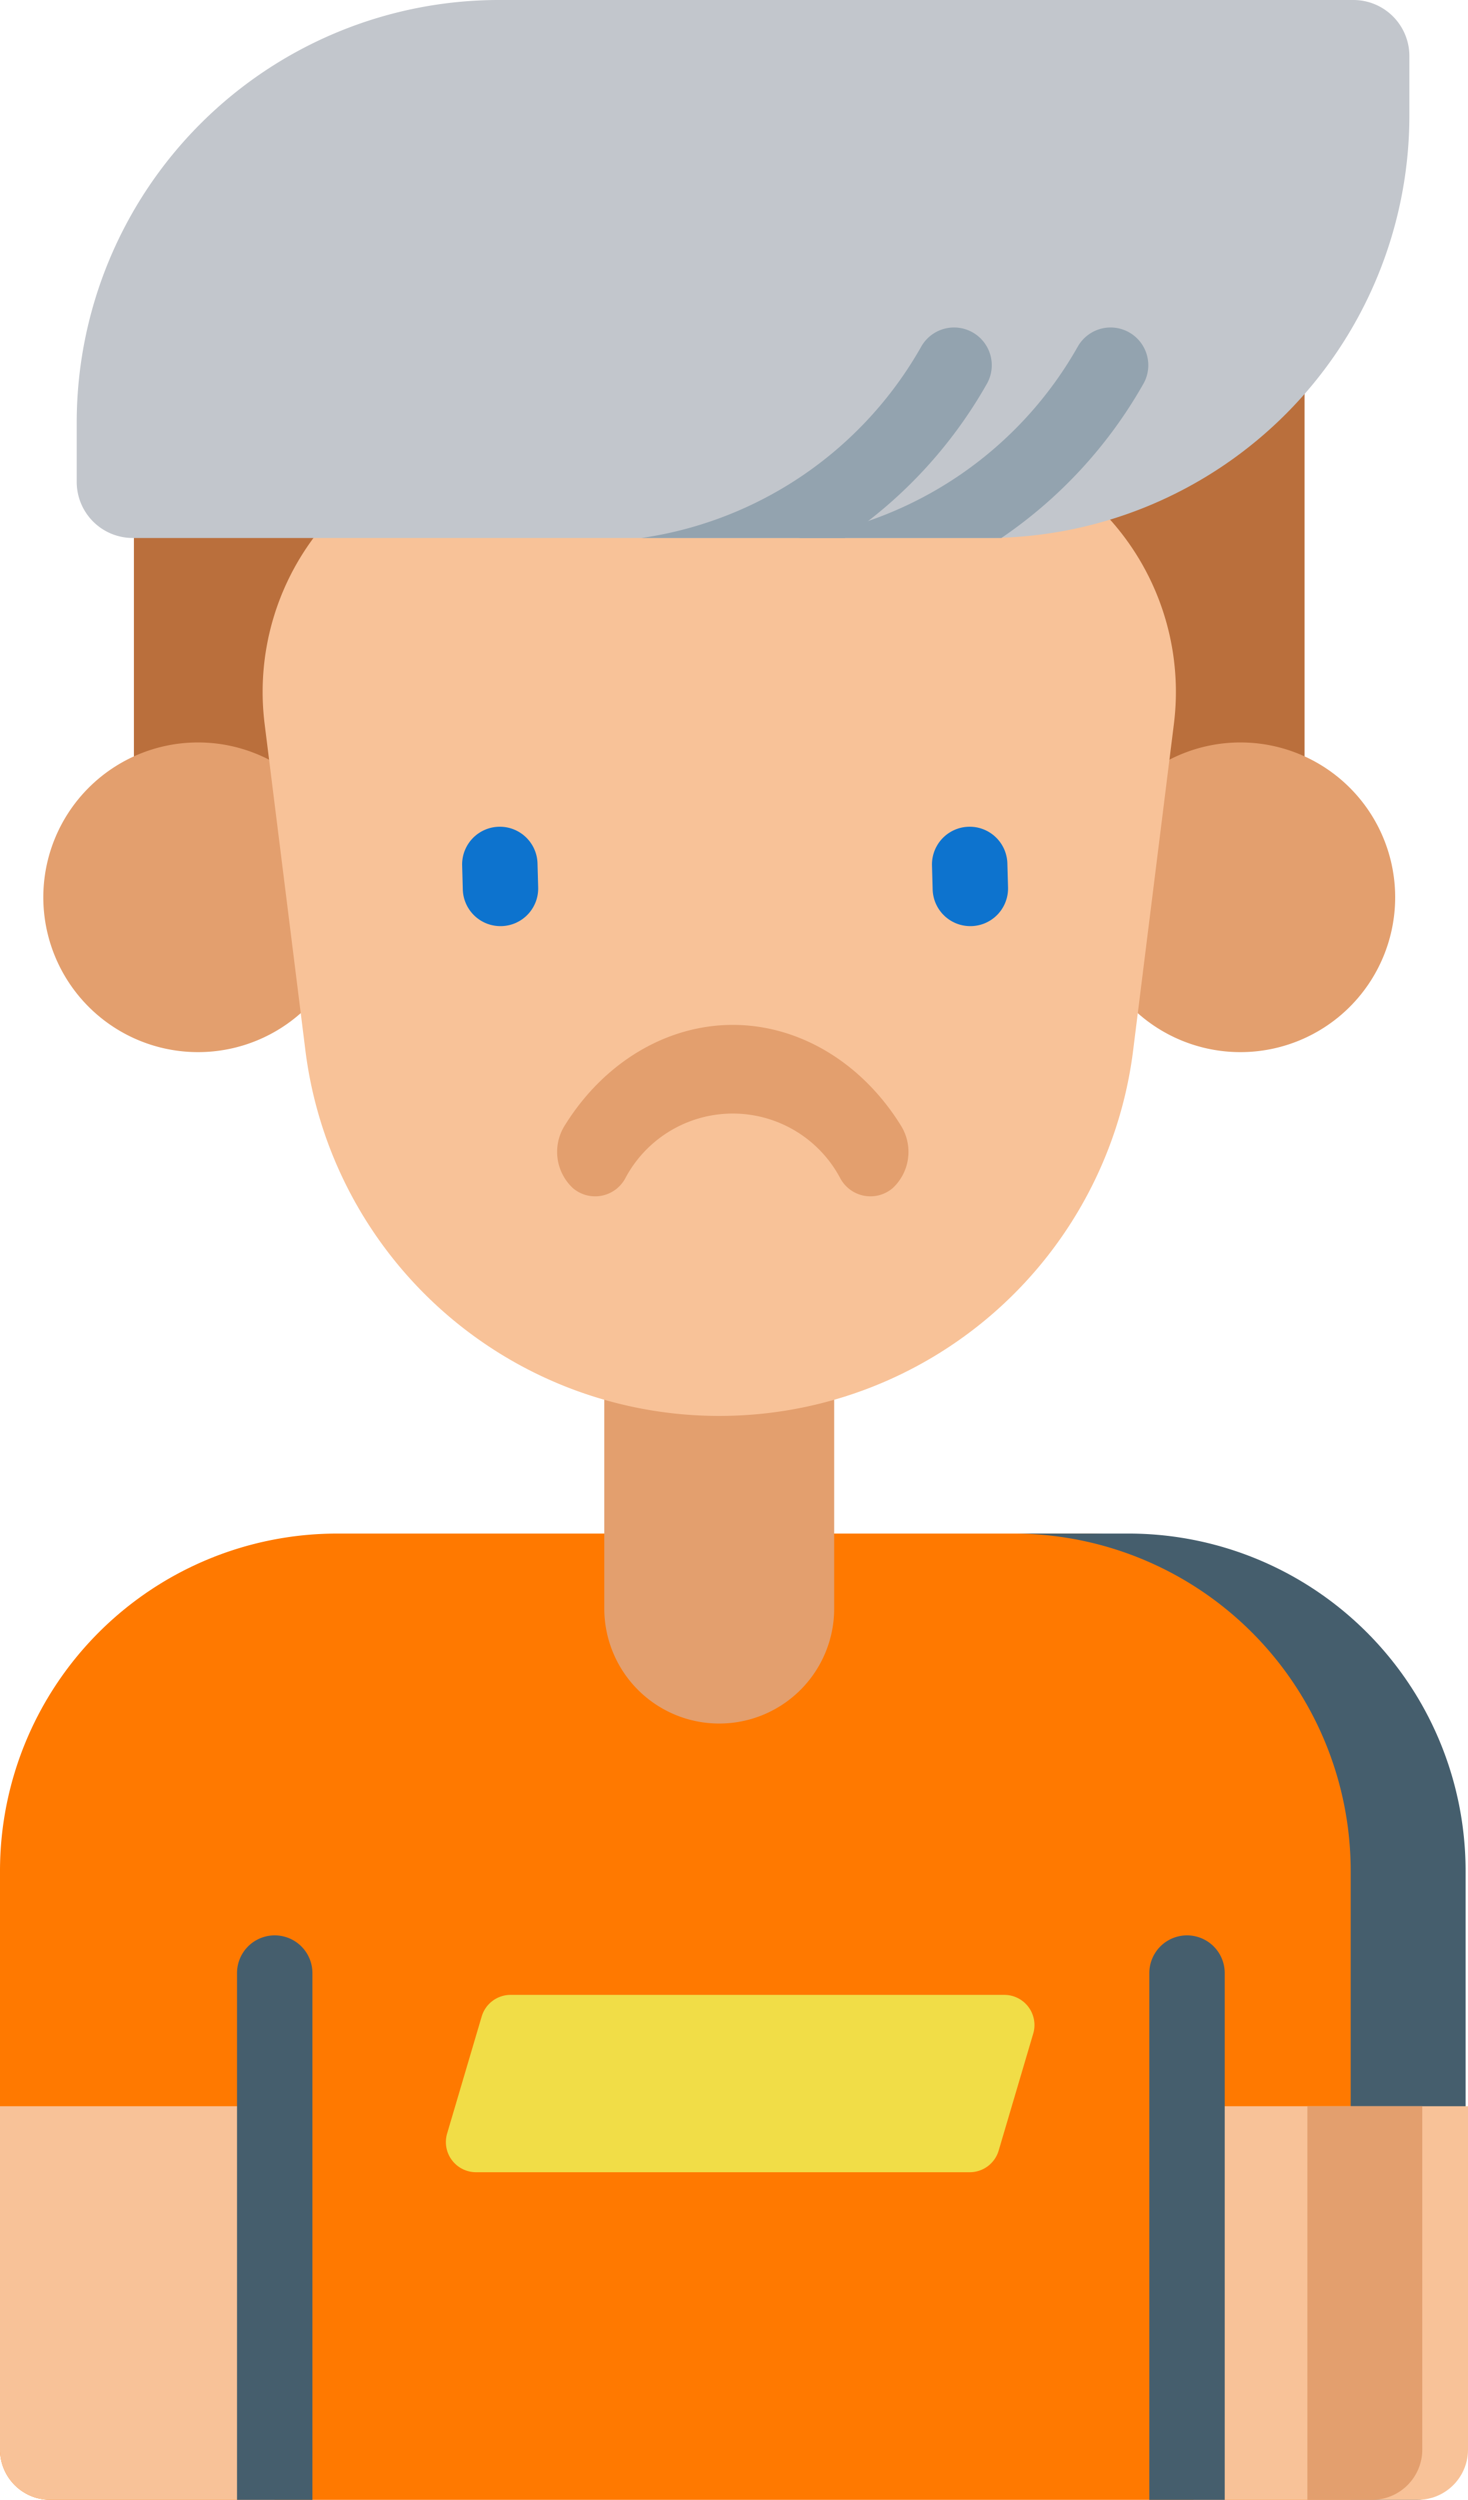 <svg xmlns="http://www.w3.org/2000/svg" width="118.255" height="201.257" viewBox="0 0 118.255 201.257">
  <g id="Group_115" data-name="Group 115" transform="translate(-77.873 15526.257)">
    <path id="Path_266" data-name="Path 266" d="M27.445,70.047h94.3v48.366h-94.3Zm0,0" transform="translate(61.216 -15568.77)" fill="#ba6f3c"/>
    <path id="Path_267" data-name="Path 267" d="M114.575,341.261v46.577a4.05,4.05,0,0,1-4.049,4.049H4.049A4.05,4.05,0,0,1,0,387.838V341.261a27.167,27.167,0,0,1,27.167-27.167H87.411A27.168,27.168,0,0,1,114.575,341.261Zm0,0" transform="translate(77.873 -15716.887)" fill="#ff7900"/>
    <path id="Path_268" data-name="Path 268" d="M235.238,341.255v46.581a4.049,4.049,0,0,1-4.049,4.051h-5.207V341.259a27.168,27.168,0,0,0-27.165-27.165h9.26A27.16,27.16,0,0,1,235.238,341.255Zm0,0" transform="translate(-39.304 -15716.887)" fill="#455e6d"/>
    <path id="Path_269" data-name="Path 269" d="M22.132,463.072H4.054A4.05,4.05,0,0,1,0,459.023v-27.64H22.132Zm0,0" transform="translate(77.87 -15788.072)" fill="#f8c298"/>
    <path id="Path_270" data-name="Path 270" d="M253.261,463.072H235.184V431.383H257.31v27.64A4.049,4.049,0,0,1,253.261,463.072Zm0,0" transform="translate(-61.182 -15788.072)" fill="#f8c298"/>
    <path id="Path_271" data-name="Path 271" d="M273.133,463.072h-5.207V431.383h9.256v27.64A4.049,4.049,0,0,1,273.133,463.072Zm0,0" transform="translate(-84.737 -15788.072)" fill="#e39f6e"/>
    <path id="Path_272" data-name="Path 272" d="M133.1,298.605a9.26,9.26,0,0,1-9.26-9.26V263.371h18.519v25.974A9.26,9.26,0,0,1,133.1,298.605Zm0,0" transform="translate(2.712 -15686.103)" fill="#e39f6e"/>
    <path id="Path_273" data-name="Path 273" d="M247.421,164.529a12.466,12.466,0,1,1-12.466-12.466A12.466,12.466,0,0,1,247.421,164.529Zm0,0" transform="translate(-57.16 -15618.547)" fill="#e39f6e"/>
    <path id="Path_274" data-name="Path 274" d="M33.808,164.529a12.466,12.466,0,1,1-12.466-12.466A12.466,12.466,0,0,1,33.808,164.529Zm0,0" transform="translate(72.486 -15618.547)" fill="#e39f6e"/>
    <path id="Path_275" data-name="Path 275" d="M90.6,167.893a33.6,33.6,0,0,1-33.341-29.435l-3.283-26.28a20.794,20.794,0,0,1,20.634-23.37h31.979a20.793,20.793,0,0,1,20.634,23.37l-3.283,26.28A33.6,33.6,0,0,1,90.6,167.893Zm0,0" transform="translate(45.214 -15580.156)" fill="#f8c298"/>
    <path id="Path_276" data-name="Path 276" d="M94.543,177.258a3.038,3.038,0,0,1-3.034-2.954l-.054-1.976a3.037,3.037,0,0,1,6.071-.166l.055,1.976a3.036,3.036,0,0,1-2.953,3.119C94.6,177.258,94.572,177.258,94.543,177.258Zm0,0" transform="translate(23.645 -15628.953)" fill="#0d73ce"/>
    <path id="Path_277" data-name="Path 277" d="M187.527,177.258a3.036,3.036,0,0,1-3.034-2.954l-.054-1.976a3.037,3.037,0,0,1,6.071-.166l.055,1.976a3.036,3.036,0,0,1-2.953,3.119C187.584,177.258,187.557,177.258,187.527,177.258Zm0,0" transform="translate(-31.49 -15628.953)" fill="#0d73ce"/>
    <path id="Path_278" data-name="Path 278" d="M123.9,204.337c-5.353,0-10.424,3.045-13.569,8.149a3.988,3.988,0,0,0,.677,4.983,2.757,2.757,0,0,0,4.241-.8,9.8,9.8,0,0,1,17.3,0,2.758,2.758,0,0,0,4.241.8,3.986,3.986,0,0,0,.679-4.983C134.324,207.382,129.251,204.337,123.9,204.337Zm0,0" transform="translate(13.004 -15648.082)" fill="#e39f6e"/>
    <path id="Path_279" data-name="Path 279" d="M54.649,399.43v42.407H48.574V399.43a3.037,3.037,0,0,1,6.074,0Zm0,0" transform="translate(48.392 -15766.837)" fill="#455e6d"/>
    <path id="Path_280" data-name="Path 280" d="M233.527,399.43v42.407h-6.074V399.43a3.037,3.037,0,0,1,6.074,0Zm0,0" transform="translate(-56.996 -15766.837)" fill="#455e6d"/>
    <path id="Path_281" data-name="Path 281" d="M123.076,4.511V9.29A34.026,34.026,0,0,1,89.049,43.312H20.237A4.513,4.513,0,0,1,15.723,38.8V34.023A34.025,34.025,0,0,1,49.749,0h68.814A4.513,4.513,0,0,1,123.076,4.511Zm0,0" transform="translate(68.33 -15526.257)" fill="#c2c6cc"/>
    <path id="Path_282" data-name="Path 282" d="M154.024,71.608a37.1,37.1,0,0,1-11.441,12.411H126.207a30.964,30.964,0,0,0,22.531-15.408,3.038,3.038,0,1,1,5.285,3Zm0,0" transform="translate(3.346 -15566.964)" fill="#93a3af"/>
    <path id="Path_283" data-name="Path 283" d="M184.815,71.608a37.092,37.092,0,0,1-11.439,12.411H157a30.964,30.964,0,0,0,22.531-15.408,3.037,3.037,0,1,1,5.284,3Zm0,0" transform="translate(-14.837 -15566.964)" fill="#93a3af"/>
    <path id="Path_284" data-name="Path 284" d="M129.285,422.855H89.517a2.429,2.429,0,0,1-2.329-3.117l2.784-9.419a2.429,2.429,0,0,1,2.331-1.741h39.767A2.429,2.429,0,0,1,134.4,411.7l-2.784,9.419A2.429,2.429,0,0,1,129.285,422.855Zm0,0" transform="translate(26.703 -15774.231)" fill="#f1dd47"/>
  </g>
</svg>
